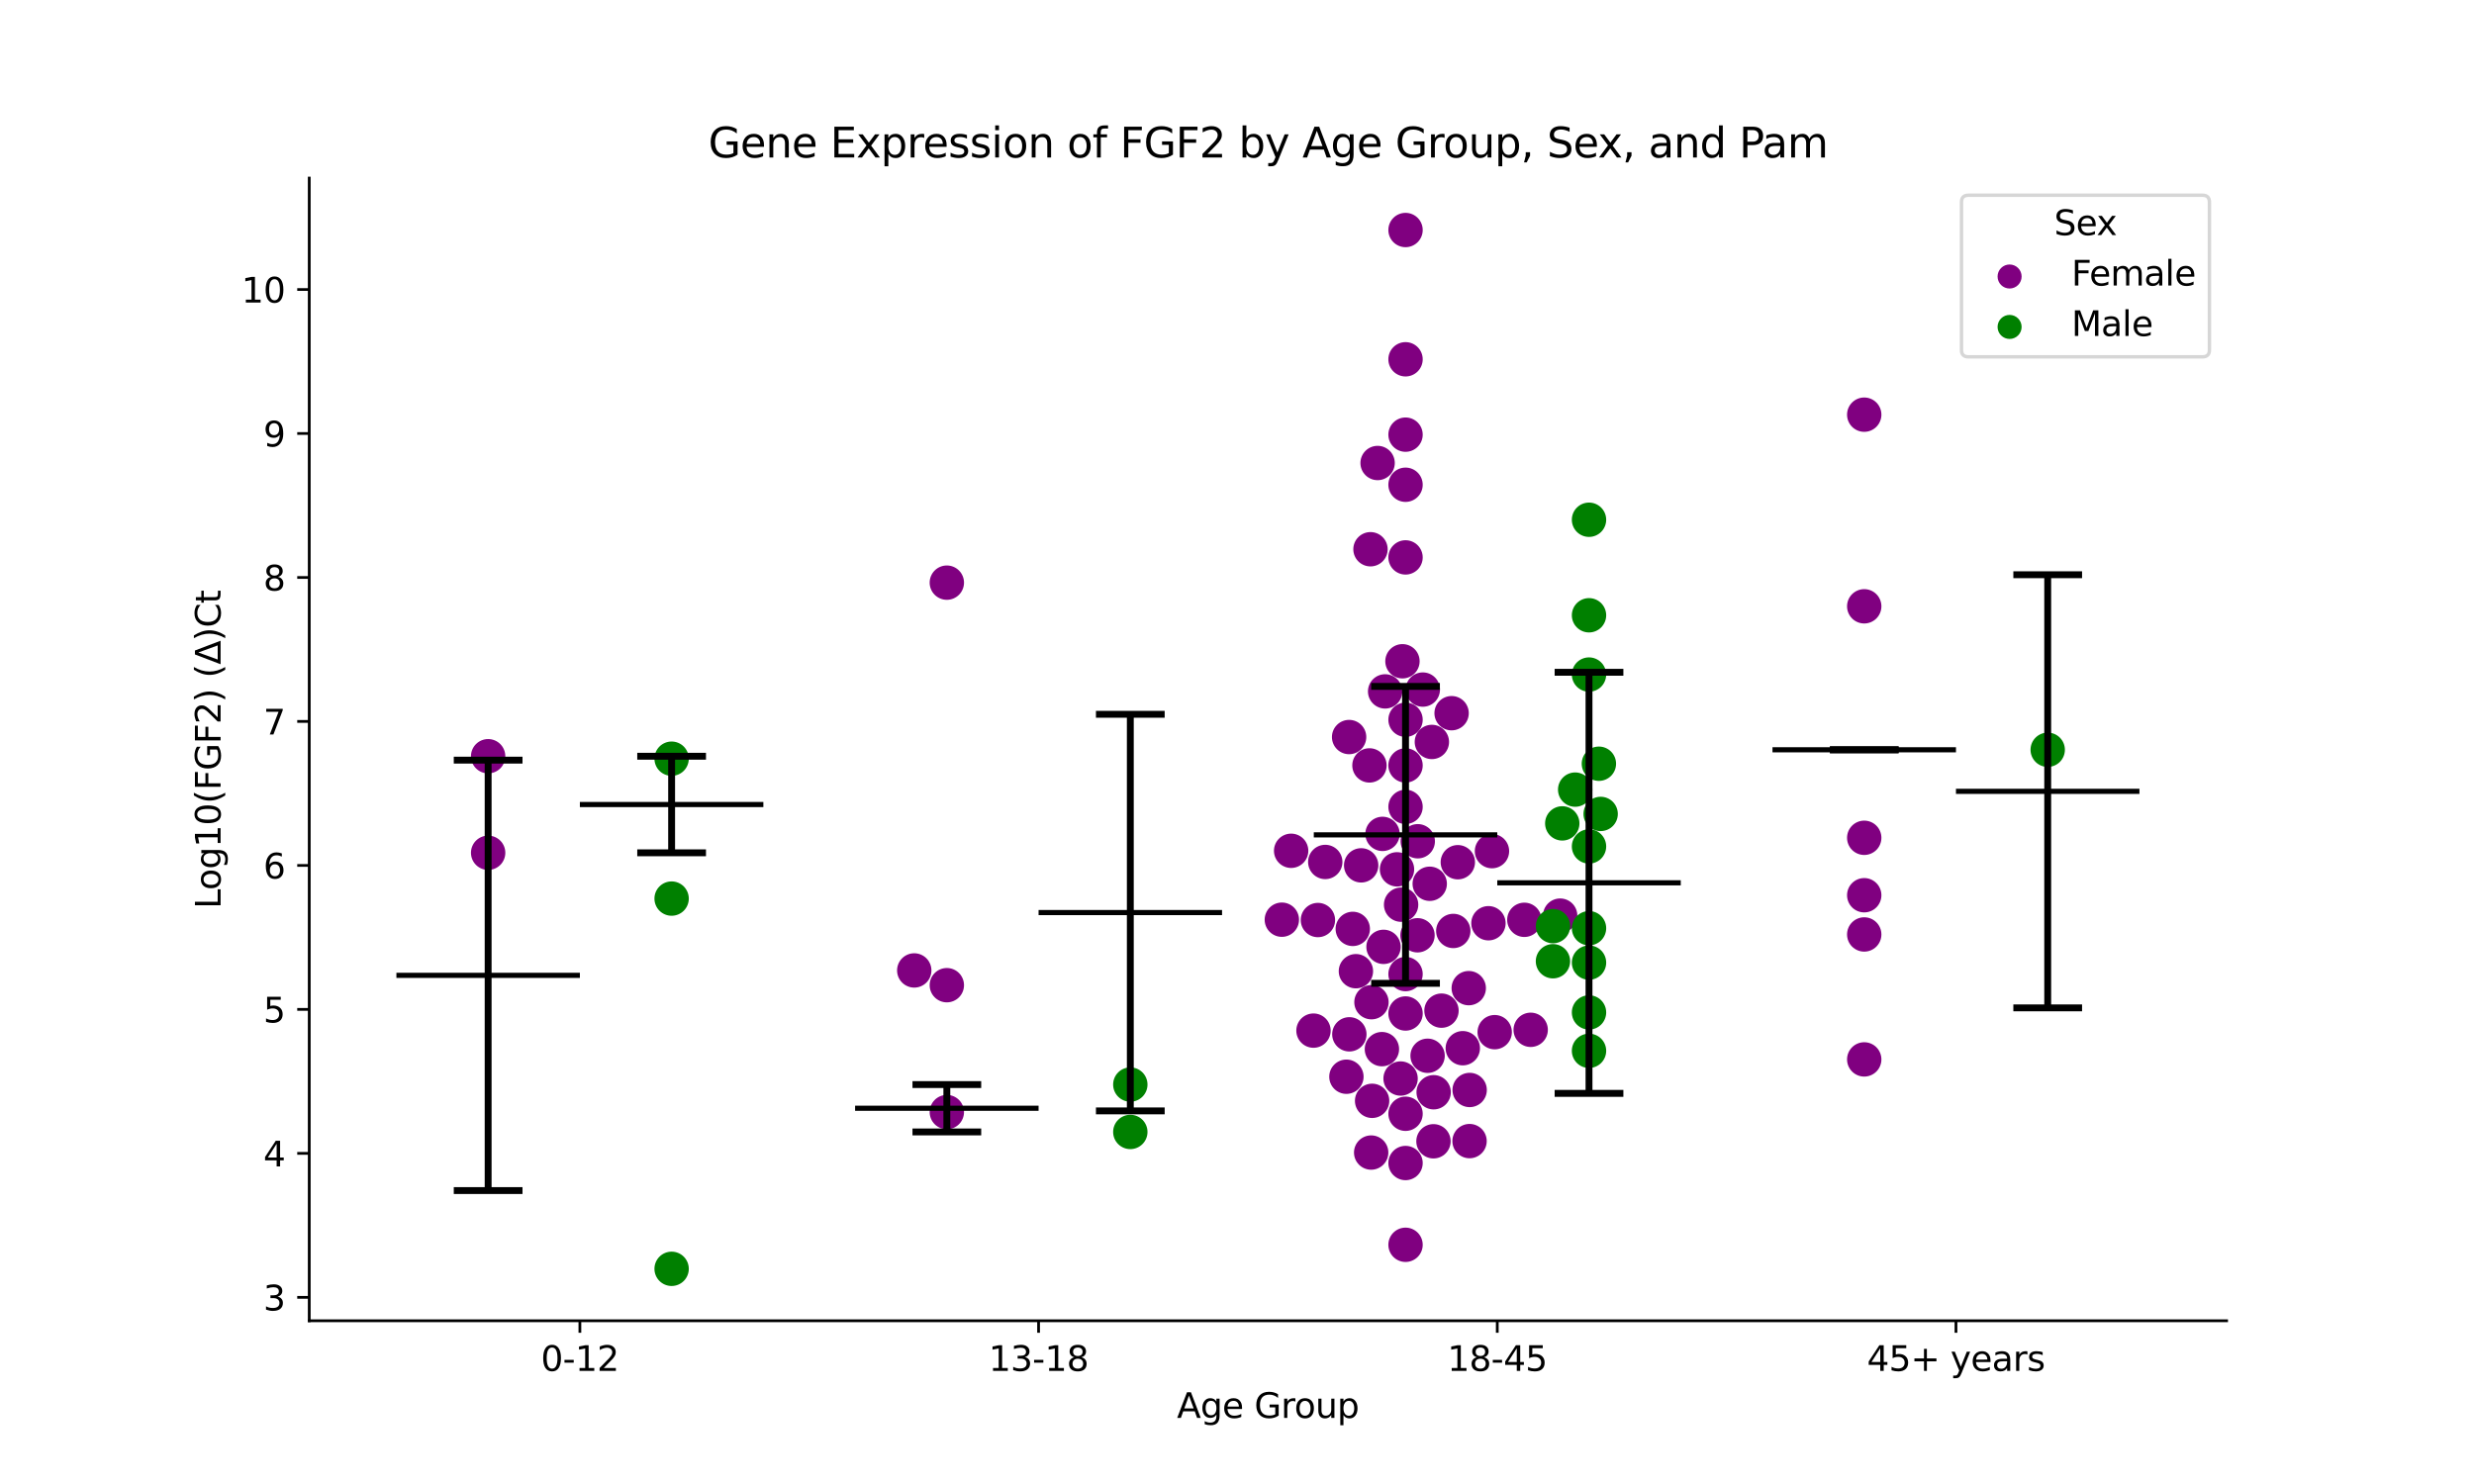 <?xml version="1.0" encoding="utf-8" standalone="no"?>
<!DOCTYPE svg PUBLIC "-//W3C//DTD SVG 1.1//EN"
  "http://www.w3.org/Graphics/SVG/1.1/DTD/svg11.dtd">
<svg xmlns:xlink="http://www.w3.org/1999/xlink" width="720pt" height="432pt" viewBox="0 0 720 432" xmlns="http://www.w3.org/2000/svg" version="1.1">
 <defs>
  <style type="text/css">*{stroke-linejoin: round; stroke-linecap: butt}</style>
 </defs>
 <g id="figure_1">
  <g id="patch_1">
   <path d="M 0 432 
L 720 432 
L 720 0 
L 0 0 
z
" style="fill: #ffffff"/>
  </g>
  <g id="axes_1">
   <g id="patch_2">
    <path d="M 90 384.48 
L 648 384.48 
L 648 51.84 
L 90 51.84 
z
" style="fill: #ffffff"/>
   </g>
   <g id="PathCollection_1">
    <defs>
     <path id="C0_0_0ad6684e72" d="M 0 5 
C 1.326 5 2.598 4.473 3.536 3.536 
C 4.473 2.598 5 1.326 5 -0 
C 5 -1.326 4.473 -2.598 3.536 -3.536 
C 2.598 -4.473 1.326 -5 0 -5 
C -1.326 -5 -2.598 -4.473 -3.536 -3.536 
C -4.473 -2.598 -5 -1.326 -5 0 
C -5 1.326 -4.473 2.598 -3.536 3.536 
C -2.598 4.473 -1.326 5 0 5 
z
"/>
    </defs>
    <g clip-path="url(#pac6c29b2c9)">
     <use xlink:href="#C0_0_0ad6684e72" x="142.062" y="248.249" style="fill: #800080"/>
    </g>
    <g clip-path="url(#pac6c29b2c9)">
     <use xlink:href="#C0_0_0ad6684e72" x="142.062" y="220.14" style="fill: #800080"/>
    </g>
   </g>
   <g id="PathCollection_2">
    <defs>
     <path id="C1_0_325391ea44" d="M 0 5 
C 1.326 5 2.598 4.473 3.536 3.536 
C 4.473 2.598 5 1.326 5 -0 
C 5 -1.326 4.473 -2.598 3.536 -3.536 
C 2.598 -4.473 1.326 -5 0 -5 
C -1.326 -5 -2.598 -4.473 -3.536 -3.536 
C -4.473 -2.598 -5 -1.326 -5 0 
C -5 1.326 -4.473 2.598 -3.536 3.536 
C -2.598 4.473 -1.326 5 0 5 
z
"/>
    </defs>
    <g clip-path="url(#pac6c29b2c9)">
     <use xlink:href="#C1_0_325391ea44" x="195.459" y="220.859" style="fill: #008000"/>
    </g>
    <g clip-path="url(#pac6c29b2c9)">
     <use xlink:href="#C1_0_325391ea44" x="195.459" y="261.583" style="fill: #008000"/>
    </g>
    <g clip-path="url(#pac6c29b2c9)">
     <use xlink:href="#C1_0_325391ea44" x="195.459" y="369.36" style="fill: #008000"/>
    </g>
   </g>
   <g id="PathCollection_3">
    <defs>
     <path id="C2_0_6139e63477" d="M 0 5 
C 1.326 5 2.598 4.473 3.536 3.536 
C 4.473 2.598 5 1.326 5 -0 
C 5 -1.326 4.473 -2.598 3.536 -3.536 
C 2.598 -4.473 1.326 -5 0 -5 
C -1.326 -5 -2.598 -4.473 -3.536 -3.536 
C -4.473 -2.598 -5 -1.326 -5 0 
C -5 1.326 -4.473 2.598 -3.536 3.536 
C -2.598 4.473 -1.326 5 0 5 
z
"/>
    </defs>
    <g clip-path="url(#pac6c29b2c9)">
     <use xlink:href="#C2_0_6139e63477" x="275.555" y="169.612" style="fill: #800080"/>
    </g>
    <g clip-path="url(#pac6c29b2c9)">
     <use xlink:href="#C2_0_6139e63477" x="266.072" y="282.499" style="fill: #800080"/>
    </g>
    <g clip-path="url(#pac6c29b2c9)">
     <use xlink:href="#C2_0_6139e63477" x="275.555" y="323.731" style="fill: #800080"/>
    </g>
    <g clip-path="url(#pac6c29b2c9)">
     <use xlink:href="#C2_0_6139e63477" x="275.555" y="286.793" style="fill: #800080"/>
    </g>
   </g>
   <g id="PathCollection_4">
    <defs>
     <path id="C3_0_1b59cffeea" d="M 0 5 
C 1.326 5 2.598 4.473 3.536 3.536 
C 4.473 2.598 5 1.326 5 -0 
C 5 -1.326 4.473 -2.598 3.536 -3.536 
C 2.598 -4.473 1.326 -5 0 -5 
C -1.326 -5 -2.598 -4.473 -3.536 -3.536 
C -4.473 -2.598 -5 -1.326 -5 0 
C -5 1.326 -4.473 2.598 -3.536 3.536 
C -2.598 4.473 -1.326 5 0 5 
z
"/>
    </defs>
    <g clip-path="url(#pac6c29b2c9)">
     <use xlink:href="#C3_0_1b59cffeea" x="328.952" y="329.517" style="fill: #008000"/>
    </g>
    <g clip-path="url(#pac6c29b2c9)">
     <use xlink:href="#C3_0_1b59cffeea" x="328.952" y="315.718" style="fill: #008000"/>
    </g>
   </g>
   <g id="PathCollection_5">
    <defs>
     <path id="C4_0_3977a592c0" d="M 0 5 
C 1.326 5 2.598 4.473 3.536 3.536 
C 4.473 2.598 5 1.326 5 -0 
C 5 -1.326 4.473 -2.598 3.536 -3.536 
C 2.598 -4.473 1.326 -5 0 -5 
C -1.326 -5 -2.598 -4.473 -3.536 -3.536 
C -4.473 -2.598 -5 -1.326 -5 0 
C -5 1.326 -4.473 2.598 -3.536 3.536 
C -2.598 4.473 -1.326 5 0 5 
z
"/>
    </defs>
    <g clip-path="url(#pac6c29b2c9)">
     <use xlink:href="#C4_0_3977a592c0" x="406.563" y="253.068" style="fill: #800080"/>
    </g>
    <g clip-path="url(#pac6c29b2c9)">
     <use xlink:href="#C4_0_3977a592c0" x="403.11" y="201.27" style="fill: #800080"/>
    </g>
    <g clip-path="url(#pac6c29b2c9)">
     <use xlink:href="#C4_0_3977a592c0" x="409.048" y="295.033" style="fill: #800080"/>
    </g>
    <g clip-path="url(#pac6c29b2c9)">
     <use xlink:href="#C4_0_3977a592c0" x="409.048" y="66.96" style="fill: #800080"/>
    </g>
    <g clip-path="url(#pac6c29b2c9)">
     <use xlink:href="#C4_0_3977a592c0" x="409.048" y="141.114" style="fill: #800080"/>
    </g>
    <g clip-path="url(#pac6c29b2c9)">
     <use xlink:href="#C4_0_3977a592c0" x="402.644" y="275.634" style="fill: #800080"/>
    </g>
    <g clip-path="url(#pac6c29b2c9)">
     <use xlink:href="#C4_0_3977a592c0" x="409.048" y="126.528" style="fill: #800080"/>
    </g>
    <g clip-path="url(#pac6c29b2c9)">
     <use xlink:href="#C4_0_3977a592c0" x="425.712" y="305.139" style="fill: #800080"/>
    </g>
    <g clip-path="url(#pac6c29b2c9)">
     <use xlink:href="#C4_0_3977a592c0" x="416.713" y="215.986" style="fill: #800080"/>
    </g>
    <g clip-path="url(#pac6c29b2c9)">
     <use xlink:href="#C4_0_3977a592c0" x="392.627" y="214.557" style="fill: #800080"/>
    </g>
    <g clip-path="url(#pac6c29b2c9)">
     <use xlink:href="#C4_0_3977a592c0" x="409.048" y="162.264" style="fill: #800080"/>
    </g>
    <g clip-path="url(#pac6c29b2c9)">
     <use xlink:href="#C4_0_3977a592c0" x="434.205" y="247.771" style="fill: #800080"/>
    </g>
    <g clip-path="url(#pac6c29b2c9)">
     <use xlink:href="#C4_0_3977a592c0" x="416.09" y="257.271" style="fill: #800080"/>
    </g>
    <g clip-path="url(#pac6c29b2c9)">
     <use xlink:href="#C4_0_3977a592c0" x="394.607" y="282.721" style="fill: #800080"/>
    </g>
    <g clip-path="url(#pac6c29b2c9)">
     <use xlink:href="#C4_0_3977a592c0" x="427.709" y="317.298" style="fill: #800080"/>
    </g>
    <g clip-path="url(#pac6c29b2c9)">
     <use xlink:href="#C4_0_3977a592c0" x="424.265" y="250.995" style="fill: #800080"/>
    </g>
    <g clip-path="url(#pac6c29b2c9)">
     <use xlink:href="#C4_0_3977a592c0" x="385.685" y="250.92" style="fill: #800080"/>
    </g>
    <g clip-path="url(#pac6c29b2c9)">
     <use xlink:href="#C4_0_3977a592c0" x="393.693" y="270.407" style="fill: #800080"/>
    </g>
    <g clip-path="url(#pac6c29b2c9)">
     <use xlink:href="#C4_0_3977a592c0" x="422.455" y="207.614" style="fill: #800080"/>
    </g>
    <g clip-path="url(#pac6c29b2c9)">
     <use xlink:href="#C4_0_3977a592c0" x="398.548" y="222.815" style="fill: #800080"/>
    </g>
    <g clip-path="url(#pac6c29b2c9)">
     <use xlink:href="#C4_0_3977a592c0" x="454.048" y="266.543" style="fill: #800080"/>
    </g>
    <g clip-path="url(#pac6c29b2c9)">
     <use xlink:href="#C4_0_3977a592c0" x="409.048" y="104.591" style="fill: #800080"/>
    </g>
    <g clip-path="url(#pac6c29b2c9)">
     <use xlink:href="#C4_0_3977a592c0" x="402.172" y="305.408" style="fill: #800080"/>
    </g>
    <g clip-path="url(#pac6c29b2c9)">
     <use xlink:href="#C4_0_3977a592c0" x="412.53" y="272.264" style="fill: #800080"/>
    </g>
    <g clip-path="url(#pac6c29b2c9)">
     <use xlink:href="#C4_0_3977a592c0" x="375.755" y="247.67" style="fill: #800080"/>
    </g>
    <g clip-path="url(#pac6c29b2c9)">
     <use xlink:href="#C4_0_3977a592c0" x="396.134" y="251.908" style="fill: #800080"/>
    </g>
    <g clip-path="url(#pac6c29b2c9)">
     <use xlink:href="#C4_0_3977a592c0" x="391.841" y="313.44" style="fill: #800080"/>
    </g>
    <g clip-path="url(#pac6c29b2c9)">
     <use xlink:href="#C4_0_3977a592c0" x="434.995" y="300.466" style="fill: #800080"/>
    </g>
    <g clip-path="url(#pac6c29b2c9)">
     <use xlink:href="#C4_0_3977a592c0" x="417.178" y="332.234" style="fill: #800080"/>
    </g>
    <g clip-path="url(#pac6c29b2c9)">
     <use xlink:href="#C4_0_3977a592c0" x="402.352" y="242.748" style="fill: #800080"/>
    </g>
    <g clip-path="url(#pac6c29b2c9)">
     <use xlink:href="#C4_0_3977a592c0" x="407.758" y="263.356" style="fill: #800080"/>
    </g>
    <g clip-path="url(#pac6c29b2c9)">
     <use xlink:href="#C4_0_3977a592c0" x="408.153" y="192.498" style="fill: #800080"/>
    </g>
    <g clip-path="url(#pac6c29b2c9)">
     <use xlink:href="#C4_0_3977a592c0" x="400.92" y="134.783" style="fill: #800080"/>
    </g>
    <g clip-path="url(#pac6c29b2c9)">
     <use xlink:href="#C4_0_3977a592c0" x="409.048" y="222.82" style="fill: #800080"/>
    </g>
    <g clip-path="url(#pac6c29b2c9)">
     <use xlink:href="#C4_0_3977a592c0" x="427.678" y="332.18" style="fill: #800080"/>
    </g>
    <g clip-path="url(#pac6c29b2c9)">
     <use xlink:href="#C4_0_3977a592c0" x="412.608" y="244.892" style="fill: #800080"/>
    </g>
    <g clip-path="url(#pac6c29b2c9)">
     <use xlink:href="#C4_0_3977a592c0" x="443.626" y="267.764" style="fill: #800080"/>
    </g>
    <g clip-path="url(#pac6c29b2c9)">
     <use xlink:href="#C4_0_3977a592c0" x="409.048" y="283.559" style="fill: #800080"/>
    </g>
    <g clip-path="url(#pac6c29b2c9)">
     <use xlink:href="#C4_0_3977a592c0" x="399.321" y="320.457" style="fill: #800080"/>
    </g>
    <g clip-path="url(#pac6c29b2c9)">
     <use xlink:href="#C4_0_3977a592c0" x="427.444" y="287.654" style="fill: #800080"/>
    </g>
    <g clip-path="url(#pac6c29b2c9)">
     <use xlink:href="#C4_0_3977a592c0" x="373.049" y="267.727" style="fill: #800080"/>
    </g>
    <g clip-path="url(#pac6c29b2c9)">
     <use xlink:href="#C4_0_3977a592c0" x="409.048" y="324.224" style="fill: #800080"/>
    </g>
    <g clip-path="url(#pac6c29b2c9)">
     <use xlink:href="#C4_0_3977a592c0" x="409.048" y="338.562" style="fill: #800080"/>
    </g>
    <g clip-path="url(#pac6c29b2c9)">
     <use xlink:href="#C4_0_3977a592c0" x="409.048" y="362.366" style="fill: #800080"/>
    </g>
    <g clip-path="url(#pac6c29b2c9)">
     <use xlink:href="#C4_0_3977a592c0" x="382.259" y="300.019" style="fill: #800080"/>
    </g>
    <g clip-path="url(#pac6c29b2c9)">
     <use xlink:href="#C4_0_3977a592c0" x="433.178" y="268.76" style="fill: #800080"/>
    </g>
    <g clip-path="url(#pac6c29b2c9)">
     <use xlink:href="#C4_0_3977a592c0" x="399.132" y="291.744" style="fill: #800080"/>
    </g>
    <g clip-path="url(#pac6c29b2c9)">
     <use xlink:href="#C4_0_3977a592c0" x="445.47" y="299.782" style="fill: #800080"/>
    </g>
    <g clip-path="url(#pac6c29b2c9)">
     <use xlink:href="#C4_0_3977a592c0" x="407.605" y="313.965" style="fill: #800080"/>
    </g>
    <g clip-path="url(#pac6c29b2c9)">
     <use xlink:href="#C4_0_3977a592c0" x="399.047" y="335.516" style="fill: #800080"/>
    </g>
    <g clip-path="url(#pac6c29b2c9)">
     <use xlink:href="#C4_0_3977a592c0" x="398.849" y="159.888" style="fill: #800080"/>
    </g>
    <g clip-path="url(#pac6c29b2c9)">
     <use xlink:href="#C4_0_3977a592c0" x="415.469" y="307.339" style="fill: #800080"/>
    </g>
    <g clip-path="url(#pac6c29b2c9)">
     <use xlink:href="#C4_0_3977a592c0" x="409.048" y="234.879" style="fill: #800080"/>
    </g>
    <g clip-path="url(#pac6c29b2c9)">
     <use xlink:href="#C4_0_3977a592c0" x="409.048" y="209.517" style="fill: #800080"/>
    </g>
    <g clip-path="url(#pac6c29b2c9)">
     <use xlink:href="#C4_0_3977a592c0" x="383.549" y="267.826" style="fill: #800080"/>
    </g>
    <g clip-path="url(#pac6c29b2c9)">
     <use xlink:href="#C4_0_3977a592c0" x="417.232" y="317.959" style="fill: #800080"/>
    </g>
    <g clip-path="url(#pac6c29b2c9)">
     <use xlink:href="#C4_0_3977a592c0" x="422.947" y="271.006" style="fill: #800080"/>
    </g>
    <g clip-path="url(#pac6c29b2c9)">
     <use xlink:href="#C4_0_3977a592c0" x="414.078" y="200.739" style="fill: #800080"/>
    </g>
    <g clip-path="url(#pac6c29b2c9)">
     <use xlink:href="#C4_0_3977a592c0" x="419.512" y="294.206" style="fill: #800080"/>
    </g>
    <g clip-path="url(#pac6c29b2c9)">
     <use xlink:href="#C4_0_3977a592c0" x="392.698" y="301.096" style="fill: #800080"/>
    </g>
   </g>
   <g id="PathCollection_6">
    <defs>
     <path id="C5_0_49542827bf" d="M 0 5 
C 1.326 5 2.598 4.473 3.536 3.536 
C 4.473 2.598 5 1.326 5 -0 
C 5 -1.326 4.473 -2.598 3.536 -3.536 
C 2.598 -4.473 1.326 -5 0 -5 
C -1.326 -5 -2.598 -4.473 -3.536 -3.536 
C -4.473 -2.598 -5 -1.326 -5 0 
C -5 1.326 -4.473 2.598 -3.536 3.536 
C -2.598 4.473 -1.326 5 0 5 
z
"/>
    </defs>
    <g clip-path="url(#pac6c29b2c9)">
     <use xlink:href="#C5_0_49542827bf" x="462.445" y="179.112" style="fill: #008000"/>
    </g>
    <g clip-path="url(#pac6c29b2c9)">
     <use xlink:href="#C5_0_49542827bf" x="462.445" y="151.302" style="fill: #008000"/>
    </g>
    <g clip-path="url(#pac6c29b2c9)">
     <use xlink:href="#C5_0_49542827bf" x="458.417" y="229.859" style="fill: #008000"/>
    </g>
    <g clip-path="url(#pac6c29b2c9)">
     <use xlink:href="#C5_0_49542827bf" x="462.445" y="196.368" style="fill: #008000"/>
    </g>
    <g clip-path="url(#pac6c29b2c9)">
     <use xlink:href="#C5_0_49542827bf" x="462.445" y="246.405" style="fill: #008000"/>
    </g>
    <g clip-path="url(#pac6c29b2c9)">
     <use xlink:href="#C5_0_49542827bf" x="451.964" y="269.598" style="fill: #008000"/>
    </g>
    <g clip-path="url(#pac6c29b2c9)">
     <use xlink:href="#C5_0_49542827bf" x="462.445" y="305.898" style="fill: #008000"/>
    </g>
    <g clip-path="url(#pac6c29b2c9)">
     <use xlink:href="#C5_0_49542827bf" x="462.445" y="270.208" style="fill: #008000"/>
    </g>
    <g clip-path="url(#pac6c29b2c9)">
     <use xlink:href="#C5_0_49542827bf" x="465.832" y="236.939" style="fill: #008000"/>
    </g>
    <g clip-path="url(#pac6c29b2c9)">
     <use xlink:href="#C5_0_49542827bf" x="462.445" y="280.223" style="fill: #008000"/>
    </g>
    <g clip-path="url(#pac6c29b2c9)">
     <use xlink:href="#C5_0_49542827bf" x="465.32" y="222.324" style="fill: #008000"/>
    </g>
    <g clip-path="url(#pac6c29b2c9)">
     <use xlink:href="#C5_0_49542827bf" x="451.953" y="279.822" style="fill: #008000"/>
    </g>
    <g clip-path="url(#pac6c29b2c9)">
     <use xlink:href="#C5_0_49542827bf" x="454.661" y="239.693" style="fill: #008000"/>
    </g>
    <g clip-path="url(#pac6c29b2c9)">
     <use xlink:href="#C5_0_49542827bf" x="462.445" y="294.72" style="fill: #008000"/>
    </g>
   </g>
   <g id="PathCollection_7">
    <defs>
     <path id="C6_0_1751dcf52f" d="M 0 5 
C 1.326 5 2.598 4.473 3.536 3.536 
C 4.473 2.598 5 1.326 5 -0 
C 5 -1.326 4.473 -2.598 3.536 -3.536 
C 2.598 -4.473 1.326 -5 0 -5 
C -1.326 -5 -2.598 -4.473 -3.536 -3.536 
C -4.473 -2.598 -5 -1.326 -5 0 
C -5 1.326 -4.473 2.598 -3.536 3.536 
C -2.598 4.473 -1.326 5 0 5 
z
"/>
    </defs>
    <g clip-path="url(#pac6c29b2c9)">
     <use xlink:href="#C6_0_1751dcf52f" x="542.541" y="260.607" style="fill: #800080"/>
    </g>
    <g clip-path="url(#pac6c29b2c9)">
     <use xlink:href="#C6_0_1751dcf52f" x="542.541" y="272.026" style="fill: #800080"/>
    </g>
    <g clip-path="url(#pac6c29b2c9)">
     <use xlink:href="#C6_0_1751dcf52f" x="542.541" y="176.501" style="fill: #800080"/>
    </g>
    <g clip-path="url(#pac6c29b2c9)">
     <use xlink:href="#C6_0_1751dcf52f" x="542.541" y="120.712" style="fill: #800080"/>
    </g>
    <g clip-path="url(#pac6c29b2c9)">
     <use xlink:href="#C6_0_1751dcf52f" x="542.541" y="243.888" style="fill: #800080"/>
    </g>
    <g clip-path="url(#pac6c29b2c9)">
     <use xlink:href="#C6_0_1751dcf52f" x="542.541" y="308.399" style="fill: #800080"/>
    </g>
   </g>
   <g id="PathCollection_8">
    <defs>
     <path id="m865c1534c0" d="M 0 5 
C 1.326 5 2.598 4.473 3.536 3.536 
C 4.473 2.598 5 1.326 5 0 
C 5 -1.326 4.473 -2.598 3.536 -3.536 
C 2.598 -4.473 1.326 -5 0 -5 
C -1.326 -5 -2.598 -4.473 -3.536 -3.536 
C -4.473 -2.598 -5 -1.326 -5 0 
C -5 1.326 -4.473 2.598 -3.536 3.536 
C -2.598 4.473 -1.326 5 0 5 
z
"/>
    </defs>
    <g clip-path="url(#pac6c29b2c9)">
     <use xlink:href="#m865c1534c0" x="595.938" y="218.262" style="fill: #008000"/>
    </g>
   </g>
   <g id="PathCollection_9"/>
   <g id="PathCollection_10"/>
   <g id="matplotlib.axis_1">
    <g id="xtick_1">
     <g id="line2d_1">
      <defs>
       <path id="m418b9ac513" d="M 0 0 
L 0 3.5 
" style="stroke: #000000; stroke-width: 0.8"/>
      </defs>
      <g>
       <use xlink:href="#m418b9ac513" x="168.761" y="384.48" style="stroke: #000000; stroke-width: 0.8"/>
      </g>
     </g>
     <g id="text_1">
      <!-- 0-12 -->
      <g transform="translate(157.413 399.078) scale(0.1 -0.1)">
       <defs>
        <path id="DejaVuSans-30" d="M 2034 4250 
Q 1547 4250 1301 3770 
Q 1056 3291 1056 2328 
Q 1056 1369 1301 889 
Q 1547 409 2034 409 
Q 2525 409 2770 889 
Q 3016 1369 3016 2328 
Q 3016 3291 2770 3770 
Q 2525 4250 2034 4250 
z
M 2034 4750 
Q 2819 4750 3233 4129 
Q 3647 3509 3647 2328 
Q 3647 1150 3233 529 
Q 2819 -91 2034 -91 
Q 1250 -91 836 529 
Q 422 1150 422 2328 
Q 422 3509 836 4129 
Q 1250 4750 2034 4750 
z
" transform="scale(0.016)"/>
        <path id="DejaVuSans-2d" d="M 313 2009 
L 1997 2009 
L 1997 1497 
L 313 1497 
L 313 2009 
z
" transform="scale(0.016)"/>
        <path id="DejaVuSans-31" d="M 794 531 
L 1825 531 
L 1825 4091 
L 703 3866 
L 703 4441 
L 1819 4666 
L 2450 4666 
L 2450 531 
L 3481 531 
L 3481 0 
L 794 0 
L 794 531 
z
" transform="scale(0.016)"/>
        <path id="DejaVuSans-32" d="M 1228 531 
L 3431 531 
L 3431 0 
L 469 0 
L 469 531 
Q 828 903 1448 1529 
Q 2069 2156 2228 2338 
Q 2531 2678 2651 2914 
Q 2772 3150 2772 3378 
Q 2772 3750 2511 3984 
Q 2250 4219 1831 4219 
Q 1534 4219 1204 4116 
Q 875 4013 500 3803 
L 500 4441 
Q 881 4594 1212 4672 
Q 1544 4750 1819 4750 
Q 2544 4750 2975 4387 
Q 3406 4025 3406 3419 
Q 3406 3131 3298 2873 
Q 3191 2616 2906 2266 
Q 2828 2175 2409 1742 
Q 1991 1309 1228 531 
z
" transform="scale(0.016)"/>
       </defs>
       <use xlink:href="#DejaVuSans-30"/>
       <use xlink:href="#DejaVuSans-2d" x="63.623"/>
       <use xlink:href="#DejaVuSans-31" x="99.707"/>
       <use xlink:href="#DejaVuSans-32" x="163.33"/>
      </g>
     </g>
    </g>
    <g id="xtick_2">
     <g id="line2d_2">
      <g>
       <use xlink:href="#m418b9ac513" x="302.254" y="384.48" style="stroke: #000000; stroke-width: 0.8"/>
      </g>
     </g>
     <g id="text_2">
      <!-- 13-18 -->
      <g transform="translate(287.725 399.078) scale(0.1 -0.1)">
       <defs>
        <path id="DejaVuSans-33" d="M 2597 2516 
Q 3050 2419 3304 2112 
Q 3559 1806 3559 1356 
Q 3559 666 3084 287 
Q 2609 -91 1734 -91 
Q 1441 -91 1130 -33 
Q 819 25 488 141 
L 488 750 
Q 750 597 1062 519 
Q 1375 441 1716 441 
Q 2309 441 2620 675 
Q 2931 909 2931 1356 
Q 2931 1769 2642 2001 
Q 2353 2234 1838 2234 
L 1294 2234 
L 1294 2753 
L 1863 2753 
Q 2328 2753 2575 2939 
Q 2822 3125 2822 3475 
Q 2822 3834 2567 4026 
Q 2313 4219 1838 4219 
Q 1578 4219 1281 4162 
Q 984 4106 628 3988 
L 628 4550 
Q 988 4650 1302 4700 
Q 1616 4750 1894 4750 
Q 2613 4750 3031 4423 
Q 3450 4097 3450 3541 
Q 3450 3153 3228 2886 
Q 3006 2619 2597 2516 
z
" transform="scale(0.016)"/>
        <path id="DejaVuSans-38" d="M 2034 2216 
Q 1584 2216 1326 1975 
Q 1069 1734 1069 1313 
Q 1069 891 1326 650 
Q 1584 409 2034 409 
Q 2484 409 2743 651 
Q 3003 894 3003 1313 
Q 3003 1734 2745 1975 
Q 2488 2216 2034 2216 
z
M 1403 2484 
Q 997 2584 770 2862 
Q 544 3141 544 3541 
Q 544 4100 942 4425 
Q 1341 4750 2034 4750 
Q 2731 4750 3128 4425 
Q 3525 4100 3525 3541 
Q 3525 3141 3298 2862 
Q 3072 2584 2669 2484 
Q 3125 2378 3379 2068 
Q 3634 1759 3634 1313 
Q 3634 634 3220 271 
Q 2806 -91 2034 -91 
Q 1263 -91 848 271 
Q 434 634 434 1313 
Q 434 1759 690 2068 
Q 947 2378 1403 2484 
z
M 1172 3481 
Q 1172 3119 1398 2916 
Q 1625 2713 2034 2713 
Q 2441 2713 2670 2916 
Q 2900 3119 2900 3481 
Q 2900 3844 2670 4047 
Q 2441 4250 2034 4250 
Q 1625 4250 1398 4047 
Q 1172 3844 1172 3481 
z
" transform="scale(0.016)"/>
       </defs>
       <use xlink:href="#DejaVuSans-31"/>
       <use xlink:href="#DejaVuSans-33" x="63.623"/>
       <use xlink:href="#DejaVuSans-2d" x="127.246"/>
       <use xlink:href="#DejaVuSans-31" x="163.33"/>
       <use xlink:href="#DejaVuSans-38" x="226.953"/>
      </g>
     </g>
    </g>
    <g id="xtick_3">
     <g id="line2d_3">
      <g>
       <use xlink:href="#m418b9ac513" x="435.746" y="384.48" style="stroke: #000000; stroke-width: 0.8"/>
      </g>
     </g>
     <g id="text_3">
      <!-- 18-45 -->
      <g transform="translate(421.218 399.078) scale(0.1 -0.1)">
       <defs>
        <path id="DejaVuSans-34" d="M 2419 4116 
L 825 1625 
L 2419 1625 
L 2419 4116 
z
M 2253 4666 
L 3047 4666 
L 3047 1625 
L 3713 1625 
L 3713 1100 
L 3047 1100 
L 3047 0 
L 2419 0 
L 2419 1100 
L 313 1100 
L 313 1709 
L 2253 4666 
z
" transform="scale(0.016)"/>
        <path id="DejaVuSans-35" d="M 691 4666 
L 3169 4666 
L 3169 4134 
L 1269 4134 
L 1269 2991 
Q 1406 3038 1543 3061 
Q 1681 3084 1819 3084 
Q 2600 3084 3056 2656 
Q 3513 2228 3513 1497 
Q 3513 744 3044 326 
Q 2575 -91 1722 -91 
Q 1428 -91 1123 -41 
Q 819 9 494 109 
L 494 744 
Q 775 591 1075 516 
Q 1375 441 1709 441 
Q 2250 441 2565 725 
Q 2881 1009 2881 1497 
Q 2881 1984 2565 2268 
Q 2250 2553 1709 2553 
Q 1456 2553 1204 2497 
Q 953 2441 691 2322 
L 691 4666 
z
" transform="scale(0.016)"/>
       </defs>
       <use xlink:href="#DejaVuSans-31"/>
       <use xlink:href="#DejaVuSans-38" x="63.623"/>
       <use xlink:href="#DejaVuSans-2d" x="127.246"/>
       <use xlink:href="#DejaVuSans-34" x="163.33"/>
       <use xlink:href="#DejaVuSans-35" x="226.953"/>
      </g>
     </g>
    </g>
    <g id="xtick_4">
     <g id="line2d_4">
      <g>
       <use xlink:href="#m418b9ac513" x="569.239" y="384.48" style="stroke: #000000; stroke-width: 0.8"/>
      </g>
     </g>
     <g id="text_4">
      <!-- 45+ years -->
      <g transform="translate(543.338 399.078) scale(0.1 -0.1)">
       <defs>
        <path id="DejaVuSans-2b" d="M 2944 4013 
L 2944 2272 
L 4684 2272 
L 4684 1741 
L 2944 1741 
L 2944 0 
L 2419 0 
L 2419 1741 
L 678 1741 
L 678 2272 
L 2419 2272 
L 2419 4013 
L 2944 4013 
z
" transform="scale(0.016)"/>
        <path id="DejaVuSans-20" transform="scale(0.016)"/>
        <path id="DejaVuSans-79" d="M 2059 -325 
Q 1816 -950 1584 -1140 
Q 1353 -1331 966 -1331 
L 506 -1331 
L 506 -850 
L 844 -850 
Q 1081 -850 1212 -737 
Q 1344 -625 1503 -206 
L 1606 56 
L 191 3500 
L 800 3500 
L 1894 763 
L 2988 3500 
L 3597 3500 
L 2059 -325 
z
" transform="scale(0.016)"/>
        <path id="DejaVuSans-65" d="M 3597 1894 
L 3597 1613 
L 953 1613 
Q 991 1019 1311 708 
Q 1631 397 2203 397 
Q 2534 397 2845 478 
Q 3156 559 3463 722 
L 3463 178 
Q 3153 47 2828 -22 
Q 2503 -91 2169 -91 
Q 1331 -91 842 396 
Q 353 884 353 1716 
Q 353 2575 817 3079 
Q 1281 3584 2069 3584 
Q 2775 3584 3186 3129 
Q 3597 2675 3597 1894 
z
M 3022 2063 
Q 3016 2534 2758 2815 
Q 2500 3097 2075 3097 
Q 1594 3097 1305 2825 
Q 1016 2553 972 2059 
L 3022 2063 
z
" transform="scale(0.016)"/>
        <path id="DejaVuSans-61" d="M 2194 1759 
Q 1497 1759 1228 1600 
Q 959 1441 959 1056 
Q 959 750 1161 570 
Q 1363 391 1709 391 
Q 2188 391 2477 730 
Q 2766 1069 2766 1631 
L 2766 1759 
L 2194 1759 
z
M 3341 1997 
L 3341 0 
L 2766 0 
L 2766 531 
Q 2569 213 2275 61 
Q 1981 -91 1556 -91 
Q 1019 -91 701 211 
Q 384 513 384 1019 
Q 384 1609 779 1909 
Q 1175 2209 1959 2209 
L 2766 2209 
L 2766 2266 
Q 2766 2663 2505 2880 
Q 2244 3097 1772 3097 
Q 1472 3097 1187 3025 
Q 903 2953 641 2809 
L 641 3341 
Q 956 3463 1253 3523 
Q 1550 3584 1831 3584 
Q 2591 3584 2966 3190 
Q 3341 2797 3341 1997 
z
" transform="scale(0.016)"/>
        <path id="DejaVuSans-72" d="M 2631 2963 
Q 2534 3019 2420 3045 
Q 2306 3072 2169 3072 
Q 1681 3072 1420 2755 
Q 1159 2438 1159 1844 
L 1159 0 
L 581 0 
L 581 3500 
L 1159 3500 
L 1159 2956 
Q 1341 3275 1631 3429 
Q 1922 3584 2338 3584 
Q 2397 3584 2469 3576 
Q 2541 3569 2628 3553 
L 2631 2963 
z
" transform="scale(0.016)"/>
        <path id="DejaVuSans-73" d="M 2834 3397 
L 2834 2853 
Q 2591 2978 2328 3040 
Q 2066 3103 1784 3103 
Q 1356 3103 1142 2972 
Q 928 2841 928 2578 
Q 928 2378 1081 2264 
Q 1234 2150 1697 2047 
L 1894 2003 
Q 2506 1872 2764 1633 
Q 3022 1394 3022 966 
Q 3022 478 2636 193 
Q 2250 -91 1575 -91 
Q 1294 -91 989 -36 
Q 684 19 347 128 
L 347 722 
Q 666 556 975 473 
Q 1284 391 1588 391 
Q 1994 391 2212 530 
Q 2431 669 2431 922 
Q 2431 1156 2273 1281 
Q 2116 1406 1581 1522 
L 1381 1569 
Q 847 1681 609 1914 
Q 372 2147 372 2553 
Q 372 3047 722 3315 
Q 1072 3584 1716 3584 
Q 2034 3584 2315 3537 
Q 2597 3491 2834 3397 
z
" transform="scale(0.016)"/>
       </defs>
       <use xlink:href="#DejaVuSans-34"/>
       <use xlink:href="#DejaVuSans-35" x="63.623"/>
       <use xlink:href="#DejaVuSans-2b" x="127.246"/>
       <use xlink:href="#DejaVuSans-20" x="211.035"/>
       <use xlink:href="#DejaVuSans-79" x="242.822"/>
       <use xlink:href="#DejaVuSans-65" x="302.002"/>
       <use xlink:href="#DejaVuSans-61" x="363.525"/>
       <use xlink:href="#DejaVuSans-72" x="424.805"/>
       <use xlink:href="#DejaVuSans-73" x="465.918"/>
      </g>
     </g>
    </g>
    <g id="text_5">
     <!-- Age Group -->
     <g transform="translate(342.52 412.757) scale(0.1 -0.1)">
      <defs>
       <path id="DejaVuSans-41" d="M 2188 4044 
L 1331 1722 
L 3047 1722 
L 2188 4044 
z
M 1831 4666 
L 2547 4666 
L 4325 0 
L 3669 0 
L 3244 1197 
L 1141 1197 
L 716 0 
L 50 0 
L 1831 4666 
z
" transform="scale(0.016)"/>
       <path id="DejaVuSans-67" d="M 2906 1791 
Q 2906 2416 2648 2759 
Q 2391 3103 1925 3103 
Q 1463 3103 1205 2759 
Q 947 2416 947 1791 
Q 947 1169 1205 825 
Q 1463 481 1925 481 
Q 2391 481 2648 825 
Q 2906 1169 2906 1791 
z
M 3481 434 
Q 3481 -459 3084 -895 
Q 2688 -1331 1869 -1331 
Q 1566 -1331 1297 -1286 
Q 1028 -1241 775 -1147 
L 775 -588 
Q 1028 -725 1275 -790 
Q 1522 -856 1778 -856 
Q 2344 -856 2625 -561 
Q 2906 -266 2906 331 
L 2906 616 
Q 2728 306 2450 153 
Q 2172 0 1784 0 
Q 1141 0 747 490 
Q 353 981 353 1791 
Q 353 2603 747 3093 
Q 1141 3584 1784 3584 
Q 2172 3584 2450 3431 
Q 2728 3278 2906 2969 
L 2906 3500 
L 3481 3500 
L 3481 434 
z
" transform="scale(0.016)"/>
       <path id="DejaVuSans-47" d="M 3809 666 
L 3809 1919 
L 2778 1919 
L 2778 2438 
L 4434 2438 
L 4434 434 
Q 4069 175 3628 42 
Q 3188 -91 2688 -91 
Q 1594 -91 976 548 
Q 359 1188 359 2328 
Q 359 3472 976 4111 
Q 1594 4750 2688 4750 
Q 3144 4750 3555 4637 
Q 3966 4525 4313 4306 
L 4313 3634 
Q 3963 3931 3569 4081 
Q 3175 4231 2741 4231 
Q 1884 4231 1454 3753 
Q 1025 3275 1025 2328 
Q 1025 1384 1454 906 
Q 1884 428 2741 428 
Q 3075 428 3337 486 
Q 3600 544 3809 666 
z
" transform="scale(0.016)"/>
       <path id="DejaVuSans-6f" d="M 1959 3097 
Q 1497 3097 1228 2736 
Q 959 2375 959 1747 
Q 959 1119 1226 758 
Q 1494 397 1959 397 
Q 2419 397 2687 759 
Q 2956 1122 2956 1747 
Q 2956 2369 2687 2733 
Q 2419 3097 1959 3097 
z
M 1959 3584 
Q 2709 3584 3137 3096 
Q 3566 2609 3566 1747 
Q 3566 888 3137 398 
Q 2709 -91 1959 -91 
Q 1206 -91 779 398 
Q 353 888 353 1747 
Q 353 2609 779 3096 
Q 1206 3584 1959 3584 
z
" transform="scale(0.016)"/>
       <path id="DejaVuSans-75" d="M 544 1381 
L 544 3500 
L 1119 3500 
L 1119 1403 
Q 1119 906 1312 657 
Q 1506 409 1894 409 
Q 2359 409 2629 706 
Q 2900 1003 2900 1516 
L 2900 3500 
L 3475 3500 
L 3475 0 
L 2900 0 
L 2900 538 
Q 2691 219 2414 64 
Q 2138 -91 1772 -91 
Q 1169 -91 856 284 
Q 544 659 544 1381 
z
M 1991 3584 
L 1991 3584 
z
" transform="scale(0.016)"/>
       <path id="DejaVuSans-70" d="M 1159 525 
L 1159 -1331 
L 581 -1331 
L 581 3500 
L 1159 3500 
L 1159 2969 
Q 1341 3281 1617 3432 
Q 1894 3584 2278 3584 
Q 2916 3584 3314 3078 
Q 3713 2572 3713 1747 
Q 3713 922 3314 415 
Q 2916 -91 2278 -91 
Q 1894 -91 1617 61 
Q 1341 213 1159 525 
z
M 3116 1747 
Q 3116 2381 2855 2742 
Q 2594 3103 2138 3103 
Q 1681 3103 1420 2742 
Q 1159 2381 1159 1747 
Q 1159 1113 1420 752 
Q 1681 391 2138 391 
Q 2594 391 2855 752 
Q 3116 1113 3116 1747 
z
" transform="scale(0.016)"/>
      </defs>
      <use xlink:href="#DejaVuSans-41"/>
      <use xlink:href="#DejaVuSans-67" x="68.408"/>
      <use xlink:href="#DejaVuSans-65" x="131.885"/>
      <use xlink:href="#DejaVuSans-20" x="193.408"/>
      <use xlink:href="#DejaVuSans-47" x="225.195"/>
      <use xlink:href="#DejaVuSans-72" x="302.686"/>
      <use xlink:href="#DejaVuSans-6f" x="341.549"/>
      <use xlink:href="#DejaVuSans-75" x="402.73"/>
      <use xlink:href="#DejaVuSans-70" x="466.109"/>
     </g>
    </g>
   </g>
   <g id="matplotlib.axis_2">
    <g id="ytick_1">
     <g id="line2d_5">
      <defs>
       <path id="m694f4a6c2a" d="M 0 0 
L -3.5 0 
" style="stroke: #000000; stroke-width: 0.8"/>
      </defs>
      <g>
       <use xlink:href="#m694f4a6c2a" x="90" y="377.67" style="stroke: #000000; stroke-width: 0.8"/>
      </g>
     </g>
     <g id="text_6">
      <!-- 3 -->
      <g transform="translate(76.638 381.469) scale(0.1 -0.1)">
       <use xlink:href="#DejaVuSans-33"/>
      </g>
     </g>
    </g>
    <g id="ytick_2">
     <g id="line2d_6">
      <g>
       <use xlink:href="#m694f4a6c2a" x="90" y="335.756" style="stroke: #000000; stroke-width: 0.8"/>
      </g>
     </g>
     <g id="text_7">
      <!-- 4 -->
      <g transform="translate(76.638 339.555) scale(0.1 -0.1)">
       <use xlink:href="#DejaVuSans-34"/>
      </g>
     </g>
    </g>
    <g id="ytick_3">
     <g id="line2d_7">
      <g>
       <use xlink:href="#m694f4a6c2a" x="90" y="293.843" style="stroke: #000000; stroke-width: 0.8"/>
      </g>
     </g>
     <g id="text_8">
      <!-- 5 -->
      <g transform="translate(76.638 297.642) scale(0.1 -0.1)">
       <use xlink:href="#DejaVuSans-35"/>
      </g>
     </g>
    </g>
    <g id="ytick_4">
     <g id="line2d_8">
      <g>
       <use xlink:href="#m694f4a6c2a" x="90" y="251.93" style="stroke: #000000; stroke-width: 0.8"/>
      </g>
     </g>
     <g id="text_9">
      <!-- 6 -->
      <g transform="translate(76.638 255.729) scale(0.1 -0.1)">
       <defs>
        <path id="DejaVuSans-36" d="M 2113 2584 
Q 1688 2584 1439 2293 
Q 1191 2003 1191 1497 
Q 1191 994 1439 701 
Q 1688 409 2113 409 
Q 2538 409 2786 701 
Q 3034 994 3034 1497 
Q 3034 2003 2786 2293 
Q 2538 2584 2113 2584 
z
M 3366 4563 
L 3366 3988 
Q 3128 4100 2886 4159 
Q 2644 4219 2406 4219 
Q 1781 4219 1451 3797 
Q 1122 3375 1075 2522 
Q 1259 2794 1537 2939 
Q 1816 3084 2150 3084 
Q 2853 3084 3261 2657 
Q 3669 2231 3669 1497 
Q 3669 778 3244 343 
Q 2819 -91 2113 -91 
Q 1303 -91 875 529 
Q 447 1150 447 2328 
Q 447 3434 972 4092 
Q 1497 4750 2381 4750 
Q 2619 4750 2861 4703 
Q 3103 4656 3366 4563 
z
" transform="scale(0.016)"/>
       </defs>
       <use xlink:href="#DejaVuSans-36"/>
      </g>
     </g>
    </g>
    <g id="ytick_5">
     <g id="line2d_9">
      <g>
       <use xlink:href="#m694f4a6c2a" x="90" y="210.016" style="stroke: #000000; stroke-width: 0.8"/>
      </g>
     </g>
     <g id="text_10">
      <!-- 7 -->
      <g transform="translate(76.638 213.815) scale(0.1 -0.1)">
       <defs>
        <path id="DejaVuSans-37" d="M 525 4666 
L 3525 4666 
L 3525 4397 
L 1831 0 
L 1172 0 
L 2766 4134 
L 525 4134 
L 525 4666 
z
" transform="scale(0.016)"/>
       </defs>
       <use xlink:href="#DejaVuSans-37"/>
      </g>
     </g>
    </g>
    <g id="ytick_6">
     <g id="line2d_10">
      <g>
       <use xlink:href="#m694f4a6c2a" x="90" y="168.103" style="stroke: #000000; stroke-width: 0.8"/>
      </g>
     </g>
     <g id="text_11">
      <!-- 8 -->
      <g transform="translate(76.638 171.902) scale(0.1 -0.1)">
       <use xlink:href="#DejaVuSans-38"/>
      </g>
     </g>
    </g>
    <g id="ytick_7">
     <g id="line2d_11">
      <g>
       <use xlink:href="#m694f4a6c2a" x="90" y="126.19" style="stroke: #000000; stroke-width: 0.8"/>
      </g>
     </g>
     <g id="text_12">
      <!-- 9 -->
      <g transform="translate(76.638 129.989) scale(0.1 -0.1)">
       <defs>
        <path id="DejaVuSans-39" d="M 703 97 
L 703 672 
Q 941 559 1184 500 
Q 1428 441 1663 441 
Q 2288 441 2617 861 
Q 2947 1281 2994 2138 
Q 2813 1869 2534 1725 
Q 2256 1581 1919 1581 
Q 1219 1581 811 2004 
Q 403 2428 403 3163 
Q 403 3881 828 4315 
Q 1253 4750 1959 4750 
Q 2769 4750 3195 4129 
Q 3622 3509 3622 2328 
Q 3622 1225 3098 567 
Q 2575 -91 1691 -91 
Q 1453 -91 1209 -44 
Q 966 3 703 97 
z
M 1959 2075 
Q 2384 2075 2632 2365 
Q 2881 2656 2881 3163 
Q 2881 3666 2632 3958 
Q 2384 4250 1959 4250 
Q 1534 4250 1286 3958 
Q 1038 3666 1038 3163 
Q 1038 2656 1286 2365 
Q 1534 2075 1959 2075 
z
" transform="scale(0.016)"/>
       </defs>
       <use xlink:href="#DejaVuSans-39"/>
      </g>
     </g>
    </g>
    <g id="ytick_8">
     <g id="line2d_12">
      <g>
       <use xlink:href="#m694f4a6c2a" x="90" y="84.276" style="stroke: #000000; stroke-width: 0.8"/>
      </g>
     </g>
     <g id="text_13">
      <!-- 10 -->
      <g transform="translate(70.275 88.076) scale(0.1 -0.1)">
       <use xlink:href="#DejaVuSans-31"/>
       <use xlink:href="#DejaVuSans-30" x="63.623"/>
      </g>
     </g>
    </g>
    <g id="text_14">
     <!-- Log10(FGF2) (Δ)Ct -->
     <g transform="translate(64.195 264.526) rotate(-90) scale(0.1 -0.1)">
      <defs>
       <path id="DejaVuSans-4c" d="M 628 4666 
L 1259 4666 
L 1259 531 
L 3531 531 
L 3531 0 
L 628 0 
L 628 4666 
z
" transform="scale(0.016)"/>
       <path id="DejaVuSans-28" d="M 1984 4856 
Q 1566 4138 1362 3434 
Q 1159 2731 1159 2009 
Q 1159 1288 1364 580 
Q 1569 -128 1984 -844 
L 1484 -844 
Q 1016 -109 783 600 
Q 550 1309 550 2009 
Q 550 2706 781 3412 
Q 1013 4119 1484 4856 
L 1984 4856 
z
" transform="scale(0.016)"/>
       <path id="DejaVuSans-46" d="M 628 4666 
L 3309 4666 
L 3309 4134 
L 1259 4134 
L 1259 2759 
L 3109 2759 
L 3109 2228 
L 1259 2228 
L 1259 0 
L 628 0 
L 628 4666 
z
" transform="scale(0.016)"/>
       <path id="DejaVuSans-29" d="M 513 4856 
L 1013 4856 
Q 1481 4119 1714 3412 
Q 1947 2706 1947 2009 
Q 1947 1309 1714 600 
Q 1481 -109 1013 -844 
L 513 -844 
Q 928 -128 1133 580 
Q 1338 1288 1338 2009 
Q 1338 2731 1133 3434 
Q 928 4138 513 4856 
z
" transform="scale(0.016)"/>
       <path id="DejaVuSans-394" d="M 2188 4044 
L 906 525 
L 3472 525 
L 2188 4044 
z
M 50 0 
L 1831 4666 
L 2547 4666 
L 4325 0 
L 50 0 
z
" transform="scale(0.016)"/>
       <path id="DejaVuSans-43" d="M 4122 4306 
L 4122 3641 
Q 3803 3938 3442 4084 
Q 3081 4231 2675 4231 
Q 1875 4231 1450 3742 
Q 1025 3253 1025 2328 
Q 1025 1406 1450 917 
Q 1875 428 2675 428 
Q 3081 428 3442 575 
Q 3803 722 4122 1019 
L 4122 359 
Q 3791 134 3420 21 
Q 3050 -91 2638 -91 
Q 1578 -91 968 557 
Q 359 1206 359 2328 
Q 359 3453 968 4101 
Q 1578 4750 2638 4750 
Q 3056 4750 3426 4639 
Q 3797 4528 4122 4306 
z
" transform="scale(0.016)"/>
       <path id="DejaVuSans-74" d="M 1172 4494 
L 1172 3500 
L 2356 3500 
L 2356 3053 
L 1172 3053 
L 1172 1153 
Q 1172 725 1289 603 
Q 1406 481 1766 481 
L 2356 481 
L 2356 0 
L 1766 0 
Q 1100 0 847 248 
Q 594 497 594 1153 
L 594 3053 
L 172 3053 
L 172 3500 
L 594 3500 
L 594 4494 
L 1172 4494 
z
" transform="scale(0.016)"/>
      </defs>
      <use xlink:href="#DejaVuSans-4c"/>
      <use xlink:href="#DejaVuSans-6f" x="53.963"/>
      <use xlink:href="#DejaVuSans-67" x="115.145"/>
      <use xlink:href="#DejaVuSans-31" x="178.621"/>
      <use xlink:href="#DejaVuSans-30" x="242.244"/>
      <use xlink:href="#DejaVuSans-28" x="305.867"/>
      <use xlink:href="#DejaVuSans-46" x="344.881"/>
      <use xlink:href="#DejaVuSans-47" x="402.4"/>
      <use xlink:href="#DejaVuSans-46" x="479.891"/>
      <use xlink:href="#DejaVuSans-32" x="537.41"/>
      <use xlink:href="#DejaVuSans-29" x="601.033"/>
      <use xlink:href="#DejaVuSans-20" x="640.047"/>
      <use xlink:href="#DejaVuSans-28" x="671.834"/>
      <use xlink:href="#DejaVuSans-394" x="710.848"/>
      <use xlink:href="#DejaVuSans-29" x="779.256"/>
      <use xlink:href="#DejaVuSans-43" x="818.27"/>
      <use xlink:href="#DejaVuSans-74" x="888.094"/>
     </g>
    </g>
   </g>
   <g id="LineCollection_1">
    <path d="M 142.062 346.586 
L 142.062 221.283 
" clip-path="url(#pac6c29b2c9)" style="fill: none; stroke: #000000; stroke-width: 2"/>
   </g>
   <g id="line2d_13">
    <defs>
     <path id="m15372c300f" d="M 10 0 
L -10 -0 
" style="stroke: #000000; stroke-width: 2"/>
    </defs>
    <g clip-path="url(#pac6c29b2c9)">
     <use xlink:href="#m15372c300f" x="142.062" y="346.586" style="stroke: #000000; stroke-width: 2"/>
    </g>
   </g>
   <g id="line2d_14">
    <g clip-path="url(#pac6c29b2c9)">
     <use xlink:href="#m15372c300f" x="142.062" y="221.283" style="stroke: #000000; stroke-width: 2"/>
    </g>
   </g>
   <g id="LineCollection_2">
    <path d="M 115.364 283.934 
L 168.761 283.934 
" clip-path="url(#pac6c29b2c9)" style="fill: none; stroke: #000000; stroke-width: 1.5"/>
   </g>
   <g id="LineCollection_3">
    <path d="M 195.459 248.249 
L 195.459 220.14 
" clip-path="url(#pac6c29b2c9)" style="fill: none; stroke: #000000; stroke-width: 2"/>
   </g>
   <g id="line2d_15">
    <g clip-path="url(#pac6c29b2c9)">
     <use xlink:href="#m15372c300f" x="195.459" y="248.249" style="stroke: #000000; stroke-width: 2"/>
    </g>
   </g>
   <g id="line2d_16">
    <g clip-path="url(#pac6c29b2c9)">
     <use xlink:href="#m15372c300f" x="195.459" y="220.14" style="stroke: #000000; stroke-width: 2"/>
    </g>
   </g>
   <g id="LineCollection_4">
    <path d="M 168.761 234.195 
L 222.158 234.195 
" clip-path="url(#pac6c29b2c9)" style="fill: none; stroke: #000000; stroke-width: 1.5"/>
   </g>
   <g id="LineCollection_5">
    <path d="M 275.555 329.517 
L 275.555 315.718 
" clip-path="url(#pac6c29b2c9)" style="fill: none; stroke: #000000; stroke-width: 2"/>
   </g>
   <g id="line2d_17">
    <g clip-path="url(#pac6c29b2c9)">
     <use xlink:href="#m15372c300f" x="275.555" y="329.517" style="stroke: #000000; stroke-width: 2"/>
    </g>
   </g>
   <g id="line2d_18">
    <g clip-path="url(#pac6c29b2c9)">
     <use xlink:href="#m15372c300f" x="275.555" y="315.718" style="stroke: #000000; stroke-width: 2"/>
    </g>
   </g>
   <g id="LineCollection_6">
    <path d="M 248.856 322.618 
L 302.254 322.618 
" clip-path="url(#pac6c29b2c9)" style="fill: none; stroke: #000000; stroke-width: 1.5"/>
   </g>
   <g id="LineCollection_7">
    <path d="M 328.952 323.382 
L 328.952 207.936 
" clip-path="url(#pac6c29b2c9)" style="fill: none; stroke: #000000; stroke-width: 2"/>
   </g>
   <g id="line2d_19">
    <g clip-path="url(#pac6c29b2c9)">
     <use xlink:href="#m15372c300f" x="328.952" y="323.382" style="stroke: #000000; stroke-width: 2"/>
    </g>
   </g>
   <g id="line2d_20">
    <g clip-path="url(#pac6c29b2c9)">
     <use xlink:href="#m15372c300f" x="328.952" y="207.936" style="stroke: #000000; stroke-width: 2"/>
    </g>
   </g>
   <g id="LineCollection_8">
    <path d="M 302.254 265.659 
L 355.651 265.659 
" clip-path="url(#pac6c29b2c9)" style="fill: none; stroke: #000000; stroke-width: 1.5"/>
   </g>
   <g id="LineCollection_9">
    <path d="M 409.048 286.248 
L 409.048 199.82 
" clip-path="url(#pac6c29b2c9)" style="fill: none; stroke: #000000; stroke-width: 2"/>
   </g>
   <g id="line2d_21">
    <g clip-path="url(#pac6c29b2c9)">
     <use xlink:href="#m15372c300f" x="409.048" y="286.248" style="stroke: #000000; stroke-width: 2"/>
    </g>
   </g>
   <g id="line2d_22">
    <g clip-path="url(#pac6c29b2c9)">
     <use xlink:href="#m15372c300f" x="409.048" y="199.82" style="stroke: #000000; stroke-width: 2"/>
    </g>
   </g>
   <g id="LineCollection_10">
    <path d="M 382.349 243.034 
L 435.746 243.034 
" clip-path="url(#pac6c29b2c9)" style="fill: none; stroke: #000000; stroke-width: 1.5"/>
   </g>
   <g id="LineCollection_11">
    <path d="M 462.445 318.287 
L 462.445 195.704 
" clip-path="url(#pac6c29b2c9)" style="fill: none; stroke: #000000; stroke-width: 2"/>
   </g>
   <g id="line2d_23">
    <g clip-path="url(#pac6c29b2c9)">
     <use xlink:href="#m15372c300f" x="462.445" y="318.287" style="stroke: #000000; stroke-width: 2"/>
    </g>
   </g>
   <g id="line2d_24">
    <g clip-path="url(#pac6c29b2c9)">
     <use xlink:href="#m15372c300f" x="462.445" y="195.704" style="stroke: #000000; stroke-width: 2"/>
    </g>
   </g>
   <g id="LineCollection_12">
    <path d="M 435.746 256.995 
L 489.144 256.995 
" clip-path="url(#pac6c29b2c9)" style="fill: none; stroke: #000000; stroke-width: 1.5"/>
   </g>
   <g id="LineCollection_13">
    <path d="M 542.541 218.262 
L 542.541 218.262 
" clip-path="url(#pac6c29b2c9)" style="fill: none; stroke: #000000; stroke-width: 2"/>
   </g>
   <g id="line2d_25">
    <g clip-path="url(#pac6c29b2c9)">
     <use xlink:href="#m15372c300f" x="542.541" y="218.262" style="stroke: #000000; stroke-width: 2"/>
    </g>
   </g>
   <g id="line2d_26">
    <g clip-path="url(#pac6c29b2c9)">
     <use xlink:href="#m15372c300f" x="542.541" y="218.262" style="stroke: #000000; stroke-width: 2"/>
    </g>
   </g>
   <g id="LineCollection_14">
    <path d="M 515.842 218.262 
L 569.239 218.262 
" clip-path="url(#pac6c29b2c9)" style="fill: none; stroke: #000000; stroke-width: 1.5"/>
   </g>
   <g id="LineCollection_15">
    <path d="M 595.938 293.4 
L 595.938 167.311 
" clip-path="url(#pac6c29b2c9)" style="fill: none; stroke: #000000; stroke-width: 2"/>
   </g>
   <g id="line2d_27">
    <g clip-path="url(#pac6c29b2c9)">
     <use xlink:href="#m15372c300f" x="595.938" y="293.4" style="stroke: #000000; stroke-width: 2"/>
    </g>
   </g>
   <g id="line2d_28">
    <g clip-path="url(#pac6c29b2c9)">
     <use xlink:href="#m15372c300f" x="595.938" y="167.311" style="stroke: #000000; stroke-width: 2"/>
    </g>
   </g>
   <g id="LineCollection_16">
    <path d="M 569.239 230.356 
L 622.636 230.356 
" clip-path="url(#pac6c29b2c9)" style="fill: none; stroke: #000000; stroke-width: 1.5"/>
   </g>
   <g id="patch_3">
    <path d="M 90 384.48 
L 90 51.84 
" style="fill: none; stroke: #000000; stroke-width: 0.8; stroke-linejoin: miter; stroke-linecap: square"/>
   </g>
   <g id="patch_4">
    <path d="M 90 384.48 
L 648 384.48 
" style="fill: none; stroke: #000000; stroke-width: 0.8; stroke-linejoin: miter; stroke-linecap: square"/>
   </g>
   <g id="text_15">
    <!-- Gene Expression of FGF2 by Age Group, Sex, and Pam -->
    <g transform="translate(206.137 45.84) scale(0.12 -0.12)">
     <defs>
      <path id="DejaVuSans-6e" d="M 3513 2113 
L 3513 0 
L 2938 0 
L 2938 2094 
Q 2938 2591 2744 2837 
Q 2550 3084 2163 3084 
Q 1697 3084 1428 2787 
Q 1159 2491 1159 1978 
L 1159 0 
L 581 0 
L 581 3500 
L 1159 3500 
L 1159 2956 
Q 1366 3272 1645 3428 
Q 1925 3584 2291 3584 
Q 2894 3584 3203 3211 
Q 3513 2838 3513 2113 
z
" transform="scale(0.016)"/>
      <path id="DejaVuSans-45" d="M 628 4666 
L 3578 4666 
L 3578 4134 
L 1259 4134 
L 1259 2753 
L 3481 2753 
L 3481 2222 
L 1259 2222 
L 1259 531 
L 3634 531 
L 3634 0 
L 628 0 
L 628 4666 
z
" transform="scale(0.016)"/>
      <path id="DejaVuSans-78" d="M 3513 3500 
L 2247 1797 
L 3578 0 
L 2900 0 
L 1881 1375 
L 863 0 
L 184 0 
L 1544 1831 
L 300 3500 
L 978 3500 
L 1906 2253 
L 2834 3500 
L 3513 3500 
z
" transform="scale(0.016)"/>
      <path id="DejaVuSans-69" d="M 603 3500 
L 1178 3500 
L 1178 0 
L 603 0 
L 603 3500 
z
M 603 4863 
L 1178 4863 
L 1178 4134 
L 603 4134 
L 603 4863 
z
" transform="scale(0.016)"/>
      <path id="DejaVuSans-66" d="M 2375 4863 
L 2375 4384 
L 1825 4384 
Q 1516 4384 1395 4259 
Q 1275 4134 1275 3809 
L 1275 3500 
L 2222 3500 
L 2222 3053 
L 1275 3053 
L 1275 0 
L 697 0 
L 697 3053 
L 147 3053 
L 147 3500 
L 697 3500 
L 697 3744 
Q 697 4328 969 4595 
Q 1241 4863 1831 4863 
L 2375 4863 
z
" transform="scale(0.016)"/>
      <path id="DejaVuSans-62" d="M 3116 1747 
Q 3116 2381 2855 2742 
Q 2594 3103 2138 3103 
Q 1681 3103 1420 2742 
Q 1159 2381 1159 1747 
Q 1159 1113 1420 752 
Q 1681 391 2138 391 
Q 2594 391 2855 752 
Q 3116 1113 3116 1747 
z
M 1159 2969 
Q 1341 3281 1617 3432 
Q 1894 3584 2278 3584 
Q 2916 3584 3314 3078 
Q 3713 2572 3713 1747 
Q 3713 922 3314 415 
Q 2916 -91 2278 -91 
Q 1894 -91 1617 61 
Q 1341 213 1159 525 
L 1159 0 
L 581 0 
L 581 4863 
L 1159 4863 
L 1159 2969 
z
" transform="scale(0.016)"/>
      <path id="DejaVuSans-2c" d="M 750 794 
L 1409 794 
L 1409 256 
L 897 -744 
L 494 -744 
L 750 256 
L 750 794 
z
" transform="scale(0.016)"/>
      <path id="DejaVuSans-53" d="M 3425 4513 
L 3425 3897 
Q 3066 4069 2747 4153 
Q 2428 4238 2131 4238 
Q 1616 4238 1336 4038 
Q 1056 3838 1056 3469 
Q 1056 3159 1242 3001 
Q 1428 2844 1947 2747 
L 2328 2669 
Q 3034 2534 3370 2195 
Q 3706 1856 3706 1288 
Q 3706 609 3251 259 
Q 2797 -91 1919 -91 
Q 1588 -91 1214 -16 
Q 841 59 441 206 
L 441 856 
Q 825 641 1194 531 
Q 1563 422 1919 422 
Q 2459 422 2753 634 
Q 3047 847 3047 1241 
Q 3047 1584 2836 1778 
Q 2625 1972 2144 2069 
L 1759 2144 
Q 1053 2284 737 2584 
Q 422 2884 422 3419 
Q 422 4038 858 4394 
Q 1294 4750 2059 4750 
Q 2388 4750 2728 4690 
Q 3069 4631 3425 4513 
z
" transform="scale(0.016)"/>
      <path id="DejaVuSans-64" d="M 2906 2969 
L 2906 4863 
L 3481 4863 
L 3481 0 
L 2906 0 
L 2906 525 
Q 2725 213 2448 61 
Q 2172 -91 1784 -91 
Q 1150 -91 751 415 
Q 353 922 353 1747 
Q 353 2572 751 3078 
Q 1150 3584 1784 3584 
Q 2172 3584 2448 3432 
Q 2725 3281 2906 2969 
z
M 947 1747 
Q 947 1113 1208 752 
Q 1469 391 1925 391 
Q 2381 391 2643 752 
Q 2906 1113 2906 1747 
Q 2906 2381 2643 2742 
Q 2381 3103 1925 3103 
Q 1469 3103 1208 2742 
Q 947 2381 947 1747 
z
" transform="scale(0.016)"/>
      <path id="DejaVuSans-50" d="M 1259 4147 
L 1259 2394 
L 2053 2394 
Q 2494 2394 2734 2622 
Q 2975 2850 2975 3272 
Q 2975 3691 2734 3919 
Q 2494 4147 2053 4147 
L 1259 4147 
z
M 628 4666 
L 2053 4666 
Q 2838 4666 3239 4311 
Q 3641 3956 3641 3272 
Q 3641 2581 3239 2228 
Q 2838 1875 2053 1875 
L 1259 1875 
L 1259 0 
L 628 0 
L 628 4666 
z
" transform="scale(0.016)"/>
      <path id="DejaVuSans-6d" d="M 3328 2828 
Q 3544 3216 3844 3400 
Q 4144 3584 4550 3584 
Q 5097 3584 5394 3201 
Q 5691 2819 5691 2113 
L 5691 0 
L 5113 0 
L 5113 2094 
Q 5113 2597 4934 2840 
Q 4756 3084 4391 3084 
Q 3944 3084 3684 2787 
Q 3425 2491 3425 1978 
L 3425 0 
L 2847 0 
L 2847 2094 
Q 2847 2600 2669 2842 
Q 2491 3084 2119 3084 
Q 1678 3084 1418 2786 
Q 1159 2488 1159 1978 
L 1159 0 
L 581 0 
L 581 3500 
L 1159 3500 
L 1159 2956 
Q 1356 3278 1631 3431 
Q 1906 3584 2284 3584 
Q 2666 3584 2933 3390 
Q 3200 3197 3328 2828 
z
" transform="scale(0.016)"/>
     </defs>
     <use xlink:href="#DejaVuSans-47"/>
     <use xlink:href="#DejaVuSans-65" x="77.49"/>
     <use xlink:href="#DejaVuSans-6e" x="139.014"/>
     <use xlink:href="#DejaVuSans-65" x="202.393"/>
     <use xlink:href="#DejaVuSans-20" x="263.916"/>
     <use xlink:href="#DejaVuSans-45" x="295.703"/>
     <use xlink:href="#DejaVuSans-78" x="358.887"/>
     <use xlink:href="#DejaVuSans-70" x="418.066"/>
     <use xlink:href="#DejaVuSans-72" x="481.543"/>
     <use xlink:href="#DejaVuSans-65" x="520.406"/>
     <use xlink:href="#DejaVuSans-73" x="581.93"/>
     <use xlink:href="#DejaVuSans-73" x="634.029"/>
     <use xlink:href="#DejaVuSans-69" x="686.129"/>
     <use xlink:href="#DejaVuSans-6f" x="713.912"/>
     <use xlink:href="#DejaVuSans-6e" x="775.094"/>
     <use xlink:href="#DejaVuSans-20" x="838.473"/>
     <use xlink:href="#DejaVuSans-6f" x="870.26"/>
     <use xlink:href="#DejaVuSans-66" x="931.441"/>
     <use xlink:href="#DejaVuSans-20" x="966.646"/>
     <use xlink:href="#DejaVuSans-46" x="998.434"/>
     <use xlink:href="#DejaVuSans-47" x="1055.953"/>
     <use xlink:href="#DejaVuSans-46" x="1133.443"/>
     <use xlink:href="#DejaVuSans-32" x="1190.963"/>
     <use xlink:href="#DejaVuSans-20" x="1254.586"/>
     <use xlink:href="#DejaVuSans-62" x="1286.373"/>
     <use xlink:href="#DejaVuSans-79" x="1349.85"/>
     <use xlink:href="#DejaVuSans-20" x="1409.029"/>
     <use xlink:href="#DejaVuSans-41" x="1440.816"/>
     <use xlink:href="#DejaVuSans-67" x="1509.225"/>
     <use xlink:href="#DejaVuSans-65" x="1572.701"/>
     <use xlink:href="#DejaVuSans-20" x="1634.225"/>
     <use xlink:href="#DejaVuSans-47" x="1666.012"/>
     <use xlink:href="#DejaVuSans-72" x="1743.502"/>
     <use xlink:href="#DejaVuSans-6f" x="1782.365"/>
     <use xlink:href="#DejaVuSans-75" x="1843.547"/>
     <use xlink:href="#DejaVuSans-70" x="1906.926"/>
     <use xlink:href="#DejaVuSans-2c" x="1970.402"/>
     <use xlink:href="#DejaVuSans-20" x="2002.189"/>
     <use xlink:href="#DejaVuSans-53" x="2033.977"/>
     <use xlink:href="#DejaVuSans-65" x="2097.453"/>
     <use xlink:href="#DejaVuSans-78" x="2157.227"/>
     <use xlink:href="#DejaVuSans-2c" x="2216.406"/>
     <use xlink:href="#DejaVuSans-20" x="2248.193"/>
     <use xlink:href="#DejaVuSans-61" x="2279.98"/>
     <use xlink:href="#DejaVuSans-6e" x="2341.26"/>
     <use xlink:href="#DejaVuSans-64" x="2404.639"/>
     <use xlink:href="#DejaVuSans-20" x="2468.115"/>
     <use xlink:href="#DejaVuSans-50" x="2499.902"/>
     <use xlink:href="#DejaVuSans-61" x="2555.705"/>
     <use xlink:href="#DejaVuSans-6d" x="2616.984"/>
    </g>
   </g>
   <g id="legend_1">
    <g id="patch_5">
     <path d="M 572.845 103.874 
L 641 103.874 
Q 643 103.874 643 101.874 
L 643 58.84 
Q 643 56.84 641 56.84 
L 572.845 56.84 
Q 570.845 56.84 570.845 58.84 
L 570.845 101.874 
Q 570.845 103.874 572.845 103.874 
z
" style="fill: #ffffff; opacity: 0.8; stroke: #cccccc; stroke-linejoin: miter"/>
    </g>
    <g id="text_16">
     <!-- Sex -->
     <g transform="translate(597.8 68.438) scale(0.1 -0.1)">
      <use xlink:href="#DejaVuSans-53"/>
      <use xlink:href="#DejaVuSans-65" x="63.477"/>
      <use xlink:href="#DejaVuSans-78" x="123.25"/>
     </g>
    </g>
    <g id="PathCollection_11">
     <defs>
      <path id="mbb7520e35b" d="M 0 3 
C 0.796 3 1.559 2.684 2.121 2.121 
C 2.684 1.559 3 0.796 3 0 
C 3 -0.796 2.684 -1.559 2.121 -2.121 
C 1.559 -2.684 0.796 -3 0 -3 
C -0.796 -3 -1.559 -2.684 -2.121 -2.121 
C -2.684 -1.559 -3 -0.796 -3 0 
C -3 0.796 -2.684 1.559 -2.121 2.121 
C -1.559 2.684 -0.796 3 0 3 
z
" style="stroke: #800080"/>
     </defs>
     <g>
      <use xlink:href="#mbb7520e35b" x="584.845" y="80.492" style="fill: #800080; stroke: #800080"/>
     </g>
    </g>
    <g id="text_17">
     <!-- Female -->
     <g transform="translate(602.845 83.117) scale(0.1 -0.1)">
      <defs>
       <path id="DejaVuSans-6c" d="M 603 4863 
L 1178 4863 
L 1178 0 
L 603 0 
L 603 4863 
z
" transform="scale(0.016)"/>
      </defs>
      <use xlink:href="#DejaVuSans-46"/>
      <use xlink:href="#DejaVuSans-65" x="52.02"/>
      <use xlink:href="#DejaVuSans-6d" x="113.543"/>
      <use xlink:href="#DejaVuSans-61" x="210.955"/>
      <use xlink:href="#DejaVuSans-6c" x="272.234"/>
      <use xlink:href="#DejaVuSans-65" x="300.018"/>
     </g>
    </g>
    <g id="PathCollection_12">
     <defs>
      <path id="m75ee7e4fc5" d="M 0 3 
C 0.796 3 1.559 2.684 2.121 2.121 
C 2.684 1.559 3 0.796 3 0 
C 3 -0.796 2.684 -1.559 2.121 -2.121 
C 1.559 -2.684 0.796 -3 0 -3 
C -0.796 -3 -1.559 -2.684 -2.121 -2.121 
C -2.684 -1.559 -3 -0.796 -3 0 
C -3 0.796 -2.684 1.559 -2.121 2.121 
C -1.559 2.684 -0.796 3 0 3 
z
" style="stroke: #008000"/>
     </defs>
     <g>
      <use xlink:href="#m75ee7e4fc5" x="584.845" y="95.17" style="fill: #008000; stroke: #008000"/>
     </g>
    </g>
    <g id="text_18">
     <!-- Male -->
     <g transform="translate(602.845 97.795) scale(0.1 -0.1)">
      <defs>
       <path id="DejaVuSans-4d" d="M 628 4666 
L 1569 4666 
L 2759 1491 
L 3956 4666 
L 4897 4666 
L 4897 0 
L 4281 0 
L 4281 4097 
L 3078 897 
L 2444 897 
L 1241 4097 
L 1241 0 
L 628 0 
L 628 4666 
z
" transform="scale(0.016)"/>
      </defs>
      <use xlink:href="#DejaVuSans-4d"/>
      <use xlink:href="#DejaVuSans-61" x="86.279"/>
      <use xlink:href="#DejaVuSans-6c" x="147.559"/>
      <use xlink:href="#DejaVuSans-65" x="175.342"/>
     </g>
    </g>
   </g>
  </g>
 </g>
 <defs>
  <clipPath id="pac6c29b2c9">
   <rect x="90" y="51.84" width="558" height="332.64"/>
  </clipPath>
 </defs>
</svg>
